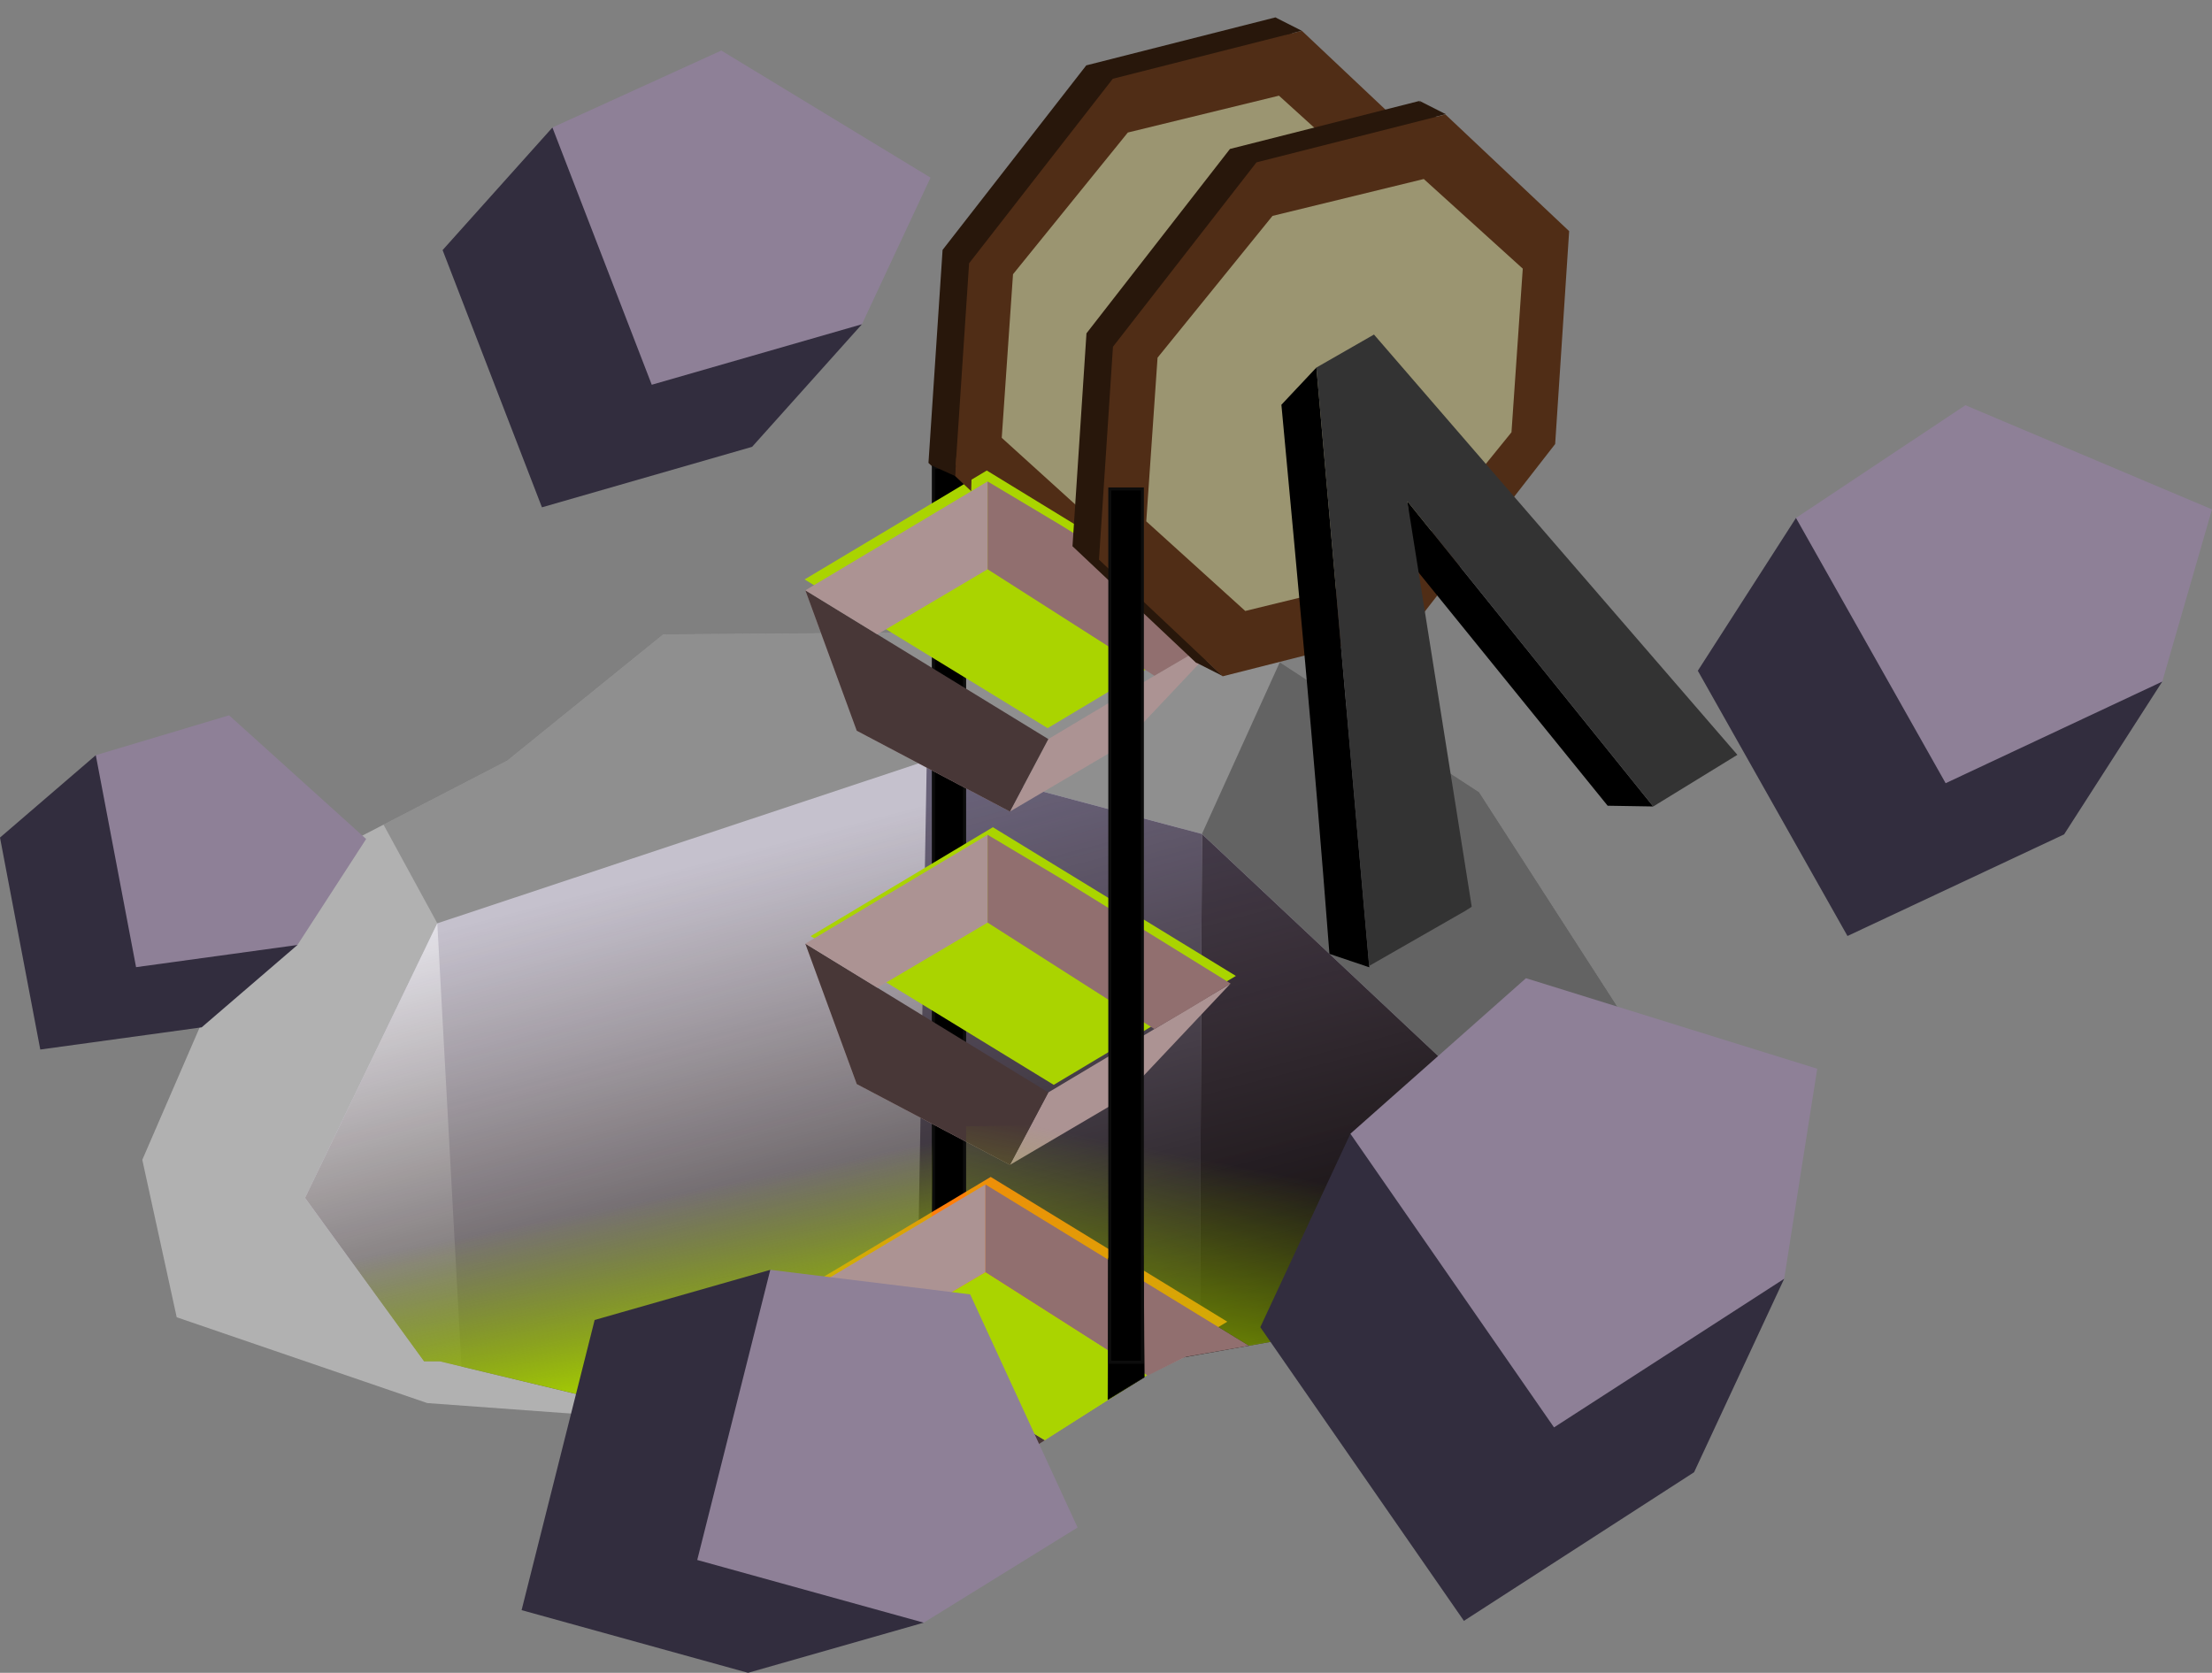 <?xml version="1.0" encoding="UTF-8" standalone="no"?>
<!-- Created with Inkscape (http://www.inkscape.org/) -->

<svg
   width="228.063mm"
   height="172.488mm"
   viewBox="0 0 228.063 172.488"
   version="1.1"
   id="svg1"
   inkscape:version="1.3 (0e150ed6c4, 2023-07-21)"
   sodipodi:docname="Dwarves mina.svg"
   xml:space="preserve"
   xmlns:inkscape="http://www.inkscape.org/namespaces/inkscape"
   xmlns:sodipodi="http://sodipodi.sourceforge.net/DTD/sodipodi-0.dtd"
   xmlns:xlink="http://www.w3.org/1999/xlink"
   xmlns="http://www.w3.org/2000/svg"
   xmlns:svg="http://www.w3.org/2000/svg"><rect x="0" y="0" width="228.063" height="172.488" fill="#808080" stroke="none"/><sodipodi:namedview
     id="namedview1"
     pagecolor="#ffffff"
     bordercolor="#000000"
     borderopacity="0.25"
     inkscape:showpageshadow="2"
     inkscape:pageopacity="0.0"
     inkscape:pagecheckerboard="0"
     inkscape:deskcolor="#d1d1d1"
     inkscape:document-units="mm"
     showgrid="false"
     inkscape:zoom="0.088388348"
     inkscape:cx="26934.077"
     inkscape:cy="10239.92"
     inkscape:window-width="1920"
     inkscape:window-height="991"
     inkscape:window-x="-9"
     inkscape:window-y="-9"
     inkscape:window-maximized="1"
     inkscape:current-layer="layer1"
     showguides="false"
     inkscape:rotation="1"><inkscape:grid
       id="grid1"
       units="mm"
       originx="-26983.836"
       originy="-12102.779"
       spacingx="1"
       spacingy="1"
       empcolor="#0099e5"
       empopacity="0.302"
       color="#0099e5"
       opacity="0.149"
       empspacing="5"
       dotted="false"
       gridanglex="30"
       gridanglez="30"
       visible="false" /><sodipodi:guide
       position="-4553.16,4481.035"
       orientation="1,0"
       id="guide117"
       inkscape:locked="false" /></sodipodi:namedview><defs
     id="defs1"><linearGradient
       id="linearGradient1112"
       inkscape:collect="always"><stop
         style="stop-color:#aad400;stop-opacity:1;"
         offset="0"
         id="stop1111" /><stop
         style="stop-color:#aad400;stop-opacity:0;"
         offset="1"
         id="stop1112" /></linearGradient><linearGradient
       id="linearGradient1110"
       inkscape:collect="always"><stop
         style="stop-color:#aad400;stop-opacity:1;"
         offset="0"
         id="stop1109" /><stop
         style="stop-color:#aad400;stop-opacity:0;"
         offset="1"
         id="stop1110" /></linearGradient><linearGradient
       id="linearGradient224"
       inkscape:collect="always"><stop
         style="stop-color:#000000;stop-opacity:1;"
         offset="0"
         id="stop200" /><stop
         style="stop-color:#28170b;stop-opacity:0;"
         offset="1"
         id="stop201" /></linearGradient><linearGradient
       inkscape:collect="always"
       xlink:href="#linearGradient224"
       id="linearGradient319"
       gradientUnits="userSpaceOnUse"
       gradientTransform="matrix(2.062,0,0,1.74,-1471.904,2118.812)"
       x1="3590.793"
       y1="-237.615"
       x2="3578.817"
       y2="-276.334" /><linearGradient
       inkscape:collect="always"
       xlink:href="#linearGradient1112"
       id="linearGradient320"
       gradientUnits="userSpaceOnUse"
       gradientTransform="translate(3129.182,95.87)"
       x1="2798.253"
       y1="1525.412"
       x2="2804.435"
       y2="1494.063" /><linearGradient
       inkscape:collect="always"
       xlink:href="#linearGradient1110"
       id="linearGradient321"
       gradientUnits="userSpaceOnUse"
       gradientTransform="matrix(1.248,-0.097,0.122,0.995,2189.711,378.104)"
       x1="2798.253"
       y1="1525.412"
       x2="2795.341"
       y2="1506.255" /></defs><g
     inkscape:label="Capa 1"
     inkscape:groupmode="layer"
     id="layer1"
     transform="translate(-7139.473,-3202.193)"><g
       id="g1112-3"
       transform="translate(1315.068,1650.286)"><path
         style="fill:#c7c7c7;fill-opacity:0.692;stroke:none;stroke-width:0.032;stroke-linecap:round;stroke-opacity:0.938"
         d="m 5868.459,1696.581 -25.835,-8.848 -3.547,-16.234 12.117,-27.963 25.506,-13.193 16.087,-13.021 58.498,-0.434 25.618,16.7 20.024,31.062 -70.407,36.171"
         id="path39-7-2-5-2-5-7-5-9-6-5-9-4-31-7-3-7-6-8-3-0-1-3-6-59-3-87-5-0-4-8-6-10-0-8-9-4-2"
         sodipodi:nodetypes="cccccccccc" /><path
         style="fill:#595959;fill-opacity:0.377;stroke:none;stroke-width:0.032;stroke-linecap:round;stroke-opacity:0.938"
         d="m 5903.151,1678.905 -19.459,-4.866 -14.2,-26.926 -5.546,-10.175 12.753,-6.596 16.087,-13.021 58.498,-0.434 25.618,16.7 20.024,31.062 -24.258,12.502 -7.702,11.415"
         id="path39-7-3-1-6-22-9-0-5-8-2-4-7-1-84-2-7-8-8-8-4-1-1-0-7-4-9-2-0-5-0-4-7-3-0-8-3-7-6"
         sodipodi:nodetypes="ccccccccccc" /><path
         style="fill:#3d3d3d;fill-opacity:0.529;stroke:none;stroke-width:0.032;stroke-linecap:round;stroke-opacity:0.938"
         d="m 5948.326,1637.898 8.027,-17.706 20.549,13.395 20.024,31.062 -24.258,12.502 -7.702,11.415"
         id="path39-7-3-2-5-5-8-1-31-0-0-0-78-3-4-07-2-3-9-6-5-9-9-5-9-4-8-1-9-9-8-4-0-8-6-7-3-2-1-6"
         sodipodi:nodetypes="cccccc" /><path
         style="fill:#c5c1cd;fill-opacity:1;stroke-width:28.413;stroke-linecap:round"
         d="m 5869.765,1692.281 54.556,13.071 18.549,-13.071 22.095,-3.716 14.457,-21.425 -31.097,-29.243 -28.369,-7.555 -50.464,16.771 -13.639,28.314 12.275,16.854"
         id="path182-83-6-29-4-4-4-2-7-7-13-16-3-7-01-9-80-9-1-5-9-0-2-2-7-3-6-2-9-97-7-2-8-2-7-9-9-5-1-0-6-9-1-2-9-7-1-3" /><path
         style="fill:#484052;fill-opacity:1;stroke-width:28.413;stroke-linecap:round"
         d="m 5948.325,1637.898 31.097,29.243 -14.457,21.425 -16.858,2.835"
         id="path100-53-7-0-7-8-1-9-7-8-6-1-8-8-9-8-6-2-2-2-6-73-5-4-3-2-4-6-9-1-9-3-3-4-6-4-3-2-7-2-87-5-6-1-0-9" /><path
         style="fill:#686178;fill-opacity:1;stroke-width:28.413;stroke-linecap:round"
         d="m 5919.956,1630.343 -1.285,73.656 5.649,1.354 20.683,-13.082 3.103,-0.87 0.218,-53.503 z"
         id="path99-08-1-2-9-4-4-6-1-1-3-1-0-9-26-9-2-4-7-8-5-0-1-9-0-2-4-2-4-8-0-0-8-7-99-8-45-4-9-0-51-5-9-8-9-6"
         sodipodi:nodetypes="ccccccc" /><path
         style="fill:#e1dfe6;fill-opacity:1;stroke:none;stroke-width:0.032;stroke-linecap:round;stroke-opacity:0.938"
         d="m 5869.492,1647.114 2.494,45.7 -2.221,-0.532 h -1.637 l -12.275,-16.854 z"
         id="path82-8-8-1-6-6-3-3-8-98-2-1-4-2-4-6-1-7-70-3-4-7-6-4-3-6-9-8-2-5-3-0-4-3-6-6-5"
         sodipodi:nodetypes="cccccc" /><path
         style="fill:url(#linearGradient319);stroke-width:28.413;stroke-linecap:round"
         d="m 5869.765,1692.281 54.556,13.071 20.432,-13.178 20.212,-3.609 14.457,-21.425 -31.097,-29.243 -28.369,-7.555 -50.464,16.771 -13.639,28.314 12.275,16.854"
         id="path182-68-7-7-8-48-1-2-6-3-7-1-9-4-6-3-4-1-1-7-3-0-22-3-9-2-4-0-6-7-0-2-1-9-0-5-94-9-32-4-5-1-2-5-94-9-6-3-9-2"
         sodipodi:nodetypes="cccccccccc" /><path
         sodipodi:type="star"
         style="fill:#28170b;stroke:#0a0a0a;stroke-width:0.3;stroke-opacity:0"
         id="path83-3-1-6-8-3-3-0-9-1-5-4-7-2-8-7-9-5-0-3-9-07-2-5-0-28-9-2-1-3-1-7-6-4-3-6-6-1-4-3-7-8-8-3-7-2-8-9-8-4-5-8-4-1-1-4-0-3-5"
         inkscape:flatsided="true"
         sodipodi:sides="8"
         sodipodi:cx="115.35833"
         sodipodi:cy="106.16465"
         sodipodi:r1="34.118988"
         sodipodi:r2="36.601196"
         sodipodi:arg1="0.5340073"
         sodipodi:arg2="0.92670638"
         inkscape:rounded="0"
         inkscape:randomized="0"
         d="m 144.727,123.531 -20.882,15.68 -25.853,-3.678 -15.68,-20.882 3.678,-25.853 20.882,-15.68 25.853,3.678 15.68,20.882 z"
         inkscape:transform-center-x="9.8351128e-06"
         inkscape:transform-center-y="-2.3866658e-06"
         transform="matrix(0.747,-0.306,0.05,0.806,5852.913,1532.417)" /><path
         sodipodi:type="star"
         style="fill:#502d16;stroke:#0a0a0a;stroke-width:0.3;stroke-opacity:0"
         id="path83-2-0-9-8-2-2-4-0-0-2-9-67-4-2-5-5-0-7-4-5-8-2-36-5-8-0-9-14-4-3-9-6-2-0-19-6-1-0-4-9-3-8-4-4-3-4-3-3-0-2-4-6-7-6-8-9-7-1-1"
         inkscape:flatsided="true"
         sodipodi:sides="8"
         sodipodi:cx="115.35833"
         sodipodi:cy="106.16465"
         sodipodi:r1="34.118988"
         sodipodi:r2="36.601196"
         sodipodi:arg1="0.5340073"
         sodipodi:arg2="0.92670638"
         inkscape:rounded="0"
         inkscape:randomized="0"
         d="m 144.727,123.531 -20.882,15.68 -25.853,-3.678 -15.68,-20.882 3.678,-25.853 20.882,-15.68 25.853,3.678 15.68,20.882 z"
         inkscape:transform-center-x="9.8351128e-06"
         inkscape:transform-center-y="-2.3866658e-06"
         transform="matrix(0.747,-0.306,0.05,0.806,5855.646,1533.799)" /><path
         sodipodi:type="star"
         style="fill:#9b9571;fill-opacity:1;stroke:#0a0a0a;stroke-width:0.3;stroke-opacity:0"
         id="path83-2-0-1-9-8-9-8-1-3-1-8-0-0-4-7-3-5-0-9-02-2-9-7-9-2-6-4-0-5-7-3-6-72-8-4-7-5-8-2-0-7-4-5-1-8-1-8-4-5-1-1-4-1-8-9-0-9-9-3-4"
         inkscape:flatsided="true"
         sodipodi:sides="8"
         sodipodi:cx="115.35833"
         sodipodi:cy="106.16465"
         sodipodi:r1="34.118988"
         sodipodi:r2="36.601196"
         sodipodi:arg1="0.5340073"
         sodipodi:arg2="0.92670638"
         inkscape:rounded="0"
         inkscape:randomized="0"
         d="m 144.727,123.531 -20.882,15.68 -25.853,-3.678 -15.68,-20.882 3.678,-25.853 20.882,-15.68 25.853,3.678 15.68,20.882 z"
         inkscape:transform-center-x="8.2254403e-06"
         inkscape:transform-center-y="-1.0174016e-06"
         transform="matrix(0.597,-0.235,0.04,0.619,5873.961,1545.426)" /><rect
         style="fill:#000000;stroke:#0c0c0c;stroke-width:0.324"
         id="rect85-3-6-8-0-2-6-8-7-7-1-0-5-2-7-0-8-3-5-7-0-8-0-7-6-5-09-3-5-60-0-2-0-93-3-5-7-1-5-3-0-9-4-2-99-6-7-0-9-6-0-5-4-1-8-1-0-8"
         width="3.211"
         height="103.508"
         x="5920.642"
         y="1600.078" /><g
         id="g53-4-1-9-9-3-3-4-2-4-4-6-80-2-7-3-2-8-4-6-8-5-3-0-4-3-9-8-9-3-9-3-0-1-8-8-2"
         transform="matrix(0.8,0,0,0.8,2084.517,-373.835)"><g
           id="g43-2-0-10-5-7-6-8-9-2-0-0-61-1-0-2-4-1-0-0-2-3-19-2-3-86-0-3-2-5-4-3-1-0-1-2-9-5-4-7-0-7-5-5-8-3-8-0-6-5"
           transform="matrix(0.551,0,0,0.53,5601.745,2235.432)" /><rect
           style="fill:#aad400;fill-opacity:1;stroke:none;stroke-width:0.495"
           id="rect86-5-9-2-3-1-4-5-87-4-8-20-3-5-9-0-8-2-2-1-66-6-4-2-1-2-5-6-3-3-20-6-5-9-60-2-7-7-9-7-9-6-7-7-5-9-4-54-5-02-2-4-6-47-4-4-6-3-5"
           width="36.72"
           height="27.364"
           x="-5255.091"
           y="382.365"
           transform="matrix(-0.853,-0.522,0.858,-0.513,0,0)" /><path
           style="fill:#ac9393;stroke:none;stroke-width:0.466"
           d="m 4778.651,2528.804 6.627,18.101 19.737,10.414 4.953,-9.341 23.491,-14.034 -14.078,14.923 -14.366,8.452"
           id="path86-5-7-1-3-0-2-3-6-3-8-1-6-5-0-5-9-9-4-6-6-5-4-3-6-0-8-1-5-78-2-03-7-0-02-3-4-2-3-6-24-2-1-6-5-6-0-20-5-39-8-1-4-48-8-2-5-6-7"
           sodipodi:nodetypes="ccccccc" /><path
           style="fill:#ffffff;stroke:none;stroke-width:0.622"
           d="m 4822.831,2537.559 2.143,1.454"
           id="path100-4-8-9-1-5-2-9-9-9-2-7-62-25-3-4-6-9-29-3-0-3-8-5-8-9-5-22-6-1-6-3-28-7-4-4-5-3-10-2-4-4-9-5-0-1-1-7-0-5-6-4-4-1-1-3-7" /><path
           style="fill:#483737;stroke:none;stroke-width:0.622;stroke-opacity:0"
           d="m 4805.014,2557.32 4.953,-9.341 -31.316,-19.174 6.627,18.101"
           id="path102-04-2-7-9-4-4-0-0-2-9-6-1-1-8-7-0-8-5-1-5-3-9-3-7-1-6-2-2-41-5-2-8-4-6-2-7-0-4-5-6-2-9-0-9-0-4-4-5-0-7-9-7-4-7-1-0"
           sodipodi:nodetypes="cccc" /><path
           style="fill:#ac9393;stroke:none;stroke-width:6.254;stroke-opacity:0"
           d="m 4787.932,2534.487 14.209,-8.395 v -11.322 l -9.428,5.633 -14.062,8.402"
           id="path141-7-9-6-2-4-7-8-6-8-2-3-3-3-0-0-44-7-7-9-3-2-3-6-7-53-3-1-4-0-2-2-8-2-8-4-2-5-8-9-4-1-1-2-9-9-2-4-6-6-4-9-4-2-3"
           sodipodi:nodetypes="ccccc" /><path
           style="fill:#916f6f;stroke:none;stroke-width:6.254;stroke-opacity:0"
           d="m 4823.634,2539.813 -21.495,-13.721 v -11.322 l 9.428,5.633 21.891,13.542 -5.593,3.399"
           id="path141-0-0-7-6-9-6-7-9-7-5-3-6-7-8-0-0-2-8-8-1-2-6-2-89-5-3-9-5-6-1-8-7-3-1-0-9-7-3-9-4-0-3-0-70-5-3-1-8-7-7-7-6-7-2-6"
           sodipodi:nodetypes="cccccc" /></g><rect
         style="fill:#aad400;fill-opacity:1;stroke:none;stroke-width:0.396"
         id="rect86-5-9-2-3-1-4-0-4-9-1-8-27-2-1-6-34-4-0-2-4-16-8-0-1-9-5-5-7-5-2-5-6-9-3-48-9-8-1-6-4-92-4-5-7-5-0-1-3-6-3-2-6-1-1-2-0-2-9-6"
         width="29.376"
         height="21.891"
         x="-5013.509"
         y="1929.95"
         transform="matrix(-0.853,-0.522,0.858,-0.513,0,0)" /><path
         style="fill:#ac9393;stroke:none;stroke-width:0.373"
         d="m 5907.438,1612.775 5.301,14.481 15.789,8.331 3.962,-7.473 18.793,-11.227 -11.262,11.939 -11.493,6.762"
         id="path86-5-7-1-3-0-2-6-6-2-2-7-1-2-8-8-33-2-0-0-3-7-5-8-3-3-8-1-3-0-1-8-0-2-5-3-2-0-5-3-8-9-1-0-1-3-5-2-4-0-0-8-9-6-79-1-1-7-9-2"
         sodipodi:nodetypes="ccccccc" /><path
         style="fill:#483737;stroke:none;stroke-width:0.498;stroke-opacity:0"
         d="m 5928.528,1635.588 3.962,-7.473 -25.053,-15.34 5.301,14.481"
         id="path102-04-2-7-9-6-0-9-1-8-6-7-2-9-9-7-6-7-9-3-2-0-0-2-58-9-8-6-91-43-5-6-4-0-8-2-2-5-3-0-1-7-8-0-4-7-35-4-6-2-6-8-9-3-7-5-2-2"
         sodipodi:nodetypes="cccc" /><path
         style="fill:#ac9393;stroke:none;stroke-width:5.003;stroke-opacity:0"
         d="m 5914.863,1617.322 11.367,-6.716 v -9.058 l -7.543,4.506 -11.25,6.721"
         id="path141-7-9-3-0-5-7-7-5-9-2-4-2-1-5-4-2-41-4-5-2-5-5-0-1-5-0-4-2-8-1-79-4-0-5-4-5-6-2-1-5-5-0-2-9-2-2-1-4-2-1-2-1-9-8-7"
         sodipodi:nodetypes="ccccc" /><path
         style="fill:#916f6f;stroke:none;stroke-width:5.003;stroke-opacity:0"
         d="m 5943.424,1621.583 -17.196,-10.977 v -9.058 l 7.543,4.506 17.513,10.834 -4.474,2.719"
         id="path141-0-0-7-9-7-7-5-2-2-9-1-5-6-3-4-7-0-99-6-0-6-6-8-5-2-0-6-4-07-0-0-1-8-1-4-1-3-0-5-3-5-7-6-6-8-4-9-9-6-6-0-7-2-6-2-1"
         sodipodi:nodetypes="cccccc" /><g
         id="g85-6-6-6-6-62-0-6-1-1-2-3-6-9-5-7-5-8-40-5-0-9-8-7-6-4-1-8-0-0-3-52-9-6-8-8-9"
         transform="matrix(0.8,0,0,0.8,2084.517,-372.142)"><path
           style="fill:#ffffff;stroke:none;stroke-width:0.622"
           d="m 4822.831,2489.902 2.143,1.453"
           id="path100-4-8-9-1-4-3-2-3-1-3-4-5-1-53-1-0-32-1-3-1-86-8-9-7-6-5-0-0-3-5-1-0-14-5-7-0-8-4-7-6-3-0-6-9-5-7-1-1-6-3-7-26-6-2-8-3-4" /><path
           style="fill:#28170b;fill-opacity:1;stroke:#0a0a0a;stroke-width:5.003;stroke-opacity:0"
           d="m 4839.209,2407.295 3.415,1.728 -2.084,0.529"
           id="path106-5-1-4-0-2-5-5-65-5-6-7-2-7-6-3-2-0-0-2-7-0-6-4-3-4-4-8-0-2-7-00-2-9-7-8-8-8-0-6-6-1-5-0-3-5-5-2-6-6-9-8-4-0-4-2" /><path
           sodipodi:type="star"
           style="fill:#28170b;stroke:#0a0a0a;stroke-width:0.3;stroke-opacity:0"
           id="path83-3-1-6-3-6-1-3-6-7-3-5-0-1-15-4-0-7-7-5-25-8-6-0-1-6-3-7-14-0-62-1-0-7-2-5-4-9-0-8-6-6-6-0-5-5-89-1-2-8-8-5-35-1-3-0-2-9"
           inkscape:flatsided="true"
           sodipodi:sides="8"
           sodipodi:cx="115.35833"
           sodipodi:cy="106.16465"
           sodipodi:r1="34.118988"
           sodipodi:r2="36.601196"
           sodipodi:arg1="0.5340073"
           sodipodi:arg2="0.92670638"
           inkscape:rounded="0"
           inkscape:randomized="0"
           d="m 144.727,123.531 -20.882,15.68 -25.853,-3.678 -15.68,-20.882 3.678,-25.853 20.882,-15.68 25.853,3.678 15.68,20.882 z"
           inkscape:transform-center-x="9.8351128e-06"
           inkscape:transform-center-y="-2.3866658e-06"
           transform="matrix(0.933,-0.382,0.063,1.007,4729.059,2391.454)" /><path
           style="fill:#28170b;fill-opacity:1;stroke:#0a0a0a;stroke-width:5.003;stroke-opacity:0"
           d="m 4829.044,2490.476 3.415,1.728 -2.149,-2.026 -1.012,-0.954"
           id="path105-9-1-3-3-4-1-1-4-5-2-05-2-9-5-5-0-0-13-1-7-7-4-1-8-7-3-24-7-8-6-7-2-1-2-2-0-3-8-2-5-1-1-0-8-8-7-3-1-6-0-1-0-6-8" /><path
           style="fill:#28170b;fill-opacity:1;stroke:#0a0a0a;stroke-width:5.003;stroke-opacity:0"
           d="m 4857.773,2418.05 3.415,1.728 -2.084,0.529"
           id="path106-0-7-9-1-8-1-9-7-7-8-81-5-1-1-8-5-3-9-7-9-5-7-1-9-3-3-09-3-1-7-5-9-4-2-2-5-9-8-1-4-4-9-02-0-2-1-3-7-31-2-0-3-8-9" /><path
           sodipodi:type="star"
           style="fill:#502d16;stroke:#0a0a0a;stroke-width:0.3;stroke-opacity:0"
           id="path83-2-0-9-8-5-3-8-2-3-5-4-4-3-4-92-2-0-8-26-85-5-0-4-4-8-2-8-7-0-5-6-4-9-1-9-5-3-9-4-8-0-1-5-0-8-7-4-7-8-1-9-3-9-1-2-2-5-7"
           inkscape:flatsided="true"
           sodipodi:sides="8"
           sodipodi:cx="115.35833"
           sodipodi:cy="106.16465"
           sodipodi:r1="34.118988"
           sodipodi:r2="36.601196"
           sodipodi:arg1="0.5340073"
           sodipodi:arg2="0.92670638"
           inkscape:rounded="0"
           inkscape:randomized="0"
           d="m 144.727,123.531 -20.882,15.68 -25.853,-3.678 -15.68,-20.882 3.678,-25.853 20.882,-15.68 25.853,3.678 15.68,20.882 z"
           inkscape:transform-center-x="9.8351128e-06"
           inkscape:transform-center-y="-2.3866658e-06"
           transform="matrix(0.933,-0.382,0.063,1.007,4732.474,2393.182)" /><path
           sodipodi:type="star"
           style="fill:#9b9571;fill-opacity:1;stroke:#0a0a0a;stroke-width:0.3;stroke-opacity:0"
           id="path83-2-0-1-9-8-6-4-3-9-7-7-2-1-6-1-66-9-1-3-5-30-0-7-6-9-1-3-5-2-0-4-2-1-9-4-2-0-6-9-6-1-3-6-3-4-87-0-1-8-8-6-5-5-03-8-3-0-9-8"
           inkscape:flatsided="true"
           sodipodi:sides="8"
           sodipodi:cx="115.35833"
           sodipodi:cy="106.16465"
           sodipodi:r1="34.118988"
           sodipodi:r2="36.601196"
           sodipodi:arg1="0.5340073"
           sodipodi:arg2="0.92670638"
           inkscape:rounded="0"
           inkscape:randomized="0"
           d="m 144.727,123.531 -20.882,15.68 -25.853,-3.678 -15.68,-20.882 3.678,-25.853 20.882,-15.68 25.853,3.678 15.68,20.882 z"
           inkscape:transform-center-x="8.2254403e-06"
           inkscape:transform-center-y="-1.0174016e-06"
           transform="matrix(0.747,-0.294,0.05,0.774,4755.369,2407.715)" /><path
           id="path129-9-7-9-6-9-9-7-0-9-9-2-2-8-5-6-9-5-4-1-6-64-7-13-2-8-2-5-7-3-65-6-3-7-8-4-2-6-3-0-5-5-3-72-3-7-7-0-4-75-8-9-9-6-1"
           style="fill:#000000;fill-opacity:1;stroke:#0c0c0c;stroke-width:6.254;stroke-opacity:0"
           d="m 4844.514,2452.434 -4.51,4.796 c 2.193,23.713 3.998,42.207 6.191,70.774 l 5.141,1.735 z m 11.719,17.226 0.815,8.404 25.003,30.847 5.873,0.097 z"
           sodipodi:nodetypes="cccccccccc" /></g><path
         id="path128-2-0-8-4-4-5-6-6-3-3-1-9-9-6-7-21-8-6-5-6-7-0-6-9-8-3-0-3-8-13-4-5-7-7-0-9-0-4-6-1-36-6-5-5-7-6-1-6-0-4-0-8-3-9"
         style="fill:#333333;fill-opacity:1;stroke:#0c0c0c;stroke-width:5.003;stroke-opacity:0"
         d="m 5966.066,1586.403 -5.938,3.402 5.435,61.703 9.92,-5.682 0.662,-0.423 -6.641,-41.816 25.354,31.478 8.676,-5.326 z"
         sodipodi:nodetypes="ccccccccc" /><path
         style="fill:#28170b;fill-opacity:1;stroke:#0b0b0b;stroke-width:0.04;stroke-linecap:round;stroke-opacity:0"
         d="m 5920.5,1599.92 2.375,1.07 0.077,-1.165"
         id="path263-0-6-3-3-8-1-9-0-7-5-2-4-3-2-1-8-2-6-2-24-1-1-5-6-8"
         sodipodi:nodetypes="ccc" /><path
         style="fill:#502d16;fill-opacity:1;stroke:#0b0b0b;stroke-width:0.04;stroke-linecap:round;stroke-opacity:0"
         d="m 5923.003,1599.035 -0.129,1.954 1.662,1.566 0.077,-2.55 z"
         id="path264-5-9-8-6-2-9-5-8-8-9-6-5-2-3-4-6-6-7-4-0-4-0-0-8" /><g
         id="g84-8-2-77-9-65-5-41-5-15-1-0-4-1-6-3-0-5-2-4-1-3-9-46-0-0-8-4-2-7-9-6-4-4-0-2-4"
         transform="matrix(0.8,0,0,0.8,2084.517,-372.142)"><g
           id="g53-9-9-5-6-2-4-8-3-4-2-2-5-68-5-0-8-2-4-2-4-8-5-2-3-7-3-5-0-5-0-2-5-7-8-7-6-8"
           transform="translate(-0.276,42.957)"><g
             id="g43-2-0-10-5-7-6-8-9-2-0-0-61-1-2-5-9-6-1-9-0-6-4-5-4-8-07-7-8-9-5-2-2-5-5-0-4-0-5-25-6-4-4-5-4-6-4-1-9-9-1"
             transform="matrix(0.551,0,0,0.53,5601.745,2235.432)" /><rect
             style="fill:#ff7e0a;fill-opacity:1;stroke:none;stroke-width:0.495"
             id="rect86-5-9-2-3-1-4-5-87-4-8-20-3-5-9-0-8-2-2-1-66-6-4-4-5-9-4-1-7-0-7-8-53-0-4-79-9-0-2-1-8-1-9-1-4-6-6-4-9-0-7-5-7-3-0-6-5-6-0-4"
             width="35.746"
             height="27.282"
             x="-5254.117"
             y="382.447"
             transform="matrix(-0.853,-0.522,0.858,-0.513,0,0)" /><path
             style="fill:#ac9393;stroke:none;stroke-width:0.466"
             d="m 4778.651,2528.804 6.627,18.101 14.753,7.005 22.95,-14.551 6.478,-3.136"
             id="path86-5-7-1-3-0-2-3-6-3-8-1-6-5-0-5-9-9-4-6-6-5-4-5-9-8-64-0-92-2-9-6-4-6-5-2-8-0-6-5-5-0-6-7-4-4-2-0-2-6-29-7-6-2-50-0-0-9-1-5"
             sodipodi:nodetypes="ccccc" /><path
             style="fill:#ffffff;stroke:none;stroke-width:0.622"
             d="m 4822.831,2537.559 2.143,1.454"
             id="path100-4-8-9-1-5-2-9-9-9-2-7-62-25-3-4-6-9-29-3-0-6-5-5-8-8-54-2-40-1-2-0-9-8-0-5-7-0-4-4-6-1-0-1-1-8-69-2-1-7-7-6-8-6-4-4-4-7" /><path
             style="fill:#483737;stroke:none;stroke-width:0.622;stroke-opacity:0"
             d="m 4800.031,2553.911 9.763,-6.175 -31.143,-18.932 6.627,18.101"
             id="path102-04-2-7-9-4-4-0-0-2-9-6-1-1-8-7-0-8-5-1-5-5-9-2-3-6-6-0-8-33-8-3-0-2-1-2-4-3-6-10-1-3-2-5-8-0-78-2-8-6-9-5-0-8-6-1-8-8"
             sodipodi:nodetypes="cccc" /><path
             style="fill:#ac9393;stroke:none;stroke-width:6.254;stroke-opacity:0"
             d="m 4787.932,2534.487 14.209,-8.395 v -11.322 l -9.428,5.633 -14.062,8.402"
             id="path141-7-9-6-2-4-7-8-6-8-2-3-3-3-0-0-44-7-7-6-1-33-2-9-7-7-4-9-4-8-1-3-4-3-0-8-1-6-6-3-9-3-9-8-17-3-6-2-7-4-10-9-8-7-5-0"
             sodipodi:nodetypes="ccccc" /><path
             style="fill:#916f6f;stroke:none;stroke-width:6.254;stroke-opacity:0"
             d="m 4823.024,2539.415 -20.885,-13.323 v -11.322 l 33.968,20.788 -8.283,1.458"
             id="path141-0-0-7-6-9-6-7-9-7-5-3-6-7-8-0-0-2-8-8-7-7-4-58-4-28-4-8-4-9-9-5-8-0-6-7-2-5-2-8-7-3-8-1-4-3-3-0-0-2-4-4-8-5-7-5-2"
             sodipodi:nodetypes="ccccc" /></g><path
           style="fill:#aad400;fill-opacity:1;stroke:none;stroke-width:0.04;stroke-linecap:round;stroke-opacity:0.938"
           d="m 4801.865,2569.049 -14.209,8.395 21.862,13.249 13.187,-8.376 z"
           id="path83-0-7-4-1-5-3-9-6-7-6-1-4-8-2-4-4-2-07-7-3-0-1-5-5-81-2-0-4-6-7-6-8-4-7-7-4" /><path
           style="fill:#000000;fill-opacity:1;stroke:#000402;stroke-width:0.058;stroke-linecap:round;stroke-opacity:0.938"
           d="m 4817.696,2567.202 -0.052,18.259 4.688,-2.88 -0.098,-15.664"
           id="path189-9-4-9-5-3-9-8-4-5-3-10-1-0-3-6-87-9-1-4-0-9-91-1-1-8-2-8-8-41-1-87-0-8-0-7-4-2-7-9-7"
           sodipodi:nodetypes="cccc" /></g><g
         id="g1109-3"
         transform="translate(-6.793,77.207)"><path
           style="fill:url(#linearGradient320);fill-opacity:1;stroke-width:0.04;stroke-linecap:round"
           d="m 5932.8,1596.832 27.175,16.63 10.583,-1.893 2.699,-2.343 12.958,-19.294 -55.407,0.907 2e-4,7.191 z"
           id="path119-57-6-8-2-0-2-7-9-2-0"
           sodipodi:nodetypes="cccccccc" /><path
           style="fill:url(#linearGradient321);fill-opacity:1;stroke-width:0.045;stroke-linecap:round"
           d="m 5874.921,1615.074 1.637,-10e-5 17.059,4.087 6.535,-4.511 16.646,-8.256 10.475,-6.231 0.154,-9.515 -64.78,7.573 c 3.632,4.987 8.181,11.233 12.275,16.854 z"
           id="path119-3-68-9-6-8-4-6-5-0-1-9"
           sodipodi:nodetypes="ccccccccc" /><path
           id="path42-2-76-2-8-4-5-9-0-2-2-4-7-6-3-5-1-3-6-5-5-3-0-7-5-6-2-2-1-5-8-1-6-2-4-7-9-5-4-1-9-9-1-3-0-7-3-8-8-7-6-9-7-4-4-48-8-2-1-6-5-8-0-5-4-0-0-0-60-1-5-8-7-4-7-7-8-1-1-6"
           style="fill:#322d3e;fill-opacity:1;stroke-width:0.17;-inkscape-stroke:none"
           d="m 5841.075,1552.569 -9.877,8.494 4.152,21.856 16.64,-2.287 9.877,-8.494 z"
           sodipodi:nodetypes="cccccc" /><path
           style="fill:#8e8097;fill-opacity:1;stroke-width:0.17;-inkscape-stroke:none"
           d="m 5841.075,1552.569 4.152,21.857 16.64,-2.287 7.081,-10.928 -14.13,-12.754 z"
           id="path42-98-3-8-0-8-6-3-7-3-4-0-6-8-2-5-79-2-2-7-3-6-00-2-3-3-9-6-94-2-6-5-1-5-04-9-0-84-0-8-8-8-2-8-7-0-0-0-7-9-94-9-52-1-7-0-62-8-8-2-1-9-1-4-09-8-19-8-6-1-1-1-4-1-2-8-9-8-1-4-8"
           sodipodi:nodetypes="cccccc" /><path
           id="path42-2-76-2-8-4-5-9-0-2-2-4-7-6-3-5-1-3-6-5-5-3-0-7-5-6-2-2-1-5-8-1-6-2-4-7-9-5-4-1-9-9-1-3-0-7-3-8-8-7-6-9-7-4-4-48-8-2-1-6-5-8-0-5-4-0-0-0-60-1-2-95-9-3-8-7-0-6-3-6-7"
           style="fill:#322d3e;fill-opacity:1;stroke-width:0.222;-inkscape-stroke:none"
           d="m 5888.153,1487.849 -11.322,12.638 10.243,26.524 21.669,-6.237 11.322,-12.638 z"
           sodipodi:nodetypes="cccccc" /><path
           style="fill:#8e8097;fill-opacity:1;stroke-width:0.222;-inkscape-stroke:none"
           d="m 5888.153,1487.848 10.243,26.524 21.668,-6.237 7.074,-15.118 -21.57,-13.105 z"
           id="path42-98-3-8-0-8-6-3-7-3-4-0-6-8-2-5-79-2-2-7-3-6-00-2-3-3-9-6-94-2-6-5-1-5-04-9-0-84-0-8-8-8-2-8-7-0-0-0-7-9-94-9-52-1-7-0-62-8-8-2-1-9-1-4-09-8-19-8-6-1-1-0-6-3-6-1-5-3-7-4-3-7"
           sodipodi:nodetypes="cccccc" /><path
           id="path42-2-76-2-8-4-5-9-0-2-2-4-7-6-3-5-1-3-6-5-5-3-0-7-5-6-2-2-1-5-8-1-6-2-4-7-9-5-4-1-9-9-1-3-0-7-3-8-8-7-6-9-7-4-4-48-8-2-1-6-5-8-0-5-4-0-0-0-60-1-2-9-9-4-4-5-8-9-4-5-0-1"
           style="fill:#322d3e;fill-opacity:1;stroke-width:0.244;-inkscape-stroke:none"
           d="m 6016.368,1528.107 -10.12,15.755 15.43,27.351 22.334,-10.477 10.12,-15.755 z"
           sodipodi:nodetypes="cccccc" /><path
           style="fill:#8e8097;fill-opacity:1;stroke-width:0.244;-inkscape-stroke:none"
           d="m 6016.368,1528.107 15.431,27.351 22.334,-10.477 5.128,-17.759 -25.426,-10.739 z"
           id="path42-98-3-8-0-8-6-3-7-3-4-0-6-8-2-5-79-2-2-7-3-6-00-2-3-3-9-6-94-2-6-5-1-5-04-9-0-84-0-8-8-8-2-8-7-0-0-0-7-9-94-9-52-1-7-0-62-8-8-2-1-9-1-4-09-8-19-8-6-1-1-0-3-4-2-6-3-0-8-1-8-0-0"
           sodipodi:nodetypes="cccccc" /><path
           id="path42-2-76-2-8-4-5-9-0-2-2-4-7-6-3-5-1-3-6-5-5-3-0-7-5-6-2-2-1-5-8-1-6-2-4-7-9-5-4-1-9-9-1-3-0-7-3-8-8-7-6-9-7-4-4-48-8-2-1-6-5-8-0-5-3-7-6-1-09-8-2-4-0-4-6-8-9-7"
           style="fill:#322d3e;fill-opacity:1;stroke-width:0.283;-inkscape-stroke:none"
           d="m 5970.428,1591.601 -9.289,19.948 20.993,30.28 23.73,-15.323 9.288,-19.948 z"
           sodipodi:nodetypes="cccccc" /><path
           style="fill:#8e8097;fill-opacity:1;stroke-width:0.283;-inkscape-stroke:none"
           d="m 5970.428,1591.601 20.993,30.28 23.729,-15.323 3.408,-21.658 -30.028,-9.335 z"
           id="path42-98-3-8-0-8-6-3-7-3-4-0-6-8-2-5-79-2-2-7-3-6-00-2-3-3-9-6-94-2-6-5-1-5-04-9-0-84-0-8-8-8-2-8-7-0-0-0-7-9-94-9-52-1-7-0-62-8-8-2-1-9-1-4-09-2-4-0-9-6-4-3-26-3-4-3-6-8-5"
           sodipodi:nodetypes="cccccc" /><path
           id="path42-5-5-6-6-10-6-2-1-5-6-5-2-2-7-5-4-4-9-4-3-32-6-0-1-1-07-9-4-0-4-2-7-7-5-9-9-1-7-5-6-6-82-1-6-9-6-8-8"
           style="fill:#322d3e;fill-opacity:1;stroke-width:0.24;-inkscape-stroke:none"
           d="m 5910.618,1605.634 -18.11,5.171 -7.532,29.92 23.349,6.463 18.11,-5.171 c -10.54,-21.793 -13.294,-28.603 -15.817,-36.383 z"
           sodipodi:nodetypes="cccccc" /><path
           style="fill:#8e8097;fill-opacity:1;stroke-width:0.24;-inkscape-stroke:none"
           d="m 5910.618,1605.634 -7.532,29.919 23.349,6.464 15.865,-9.814 -11.074,-24.038 z"
           id="path42-98-4-8-9-2-9-8-6-5-6-85-3-1-2-6-4-6-1-5-2-3-2-3-15-4-7-96-2-2-8-8-5-0-6-6-0-1-7-5-18-4-8-4-6-3-5-4-0-6"
           sodipodi:nodetypes="cccccc" /></g><rect
         style="fill:#000000;stroke:#0c0c0c;stroke-width:0.309"
         id="rect85-3-6-8-9-8-3-2-2-3-0-4-6-2-2-7-0-8-4-5-3-5-73-9-0-1-5-3-6-2-3-1-4-4-55-2-6-6-8-9-5-1-0-2-3-7-1-81-6-9-1-9-4-63-4-2-6-4-2"
         width="3.358"
         height="90.044"
         x="5938.829"
         y="1602.323" /></g></g></svg>
